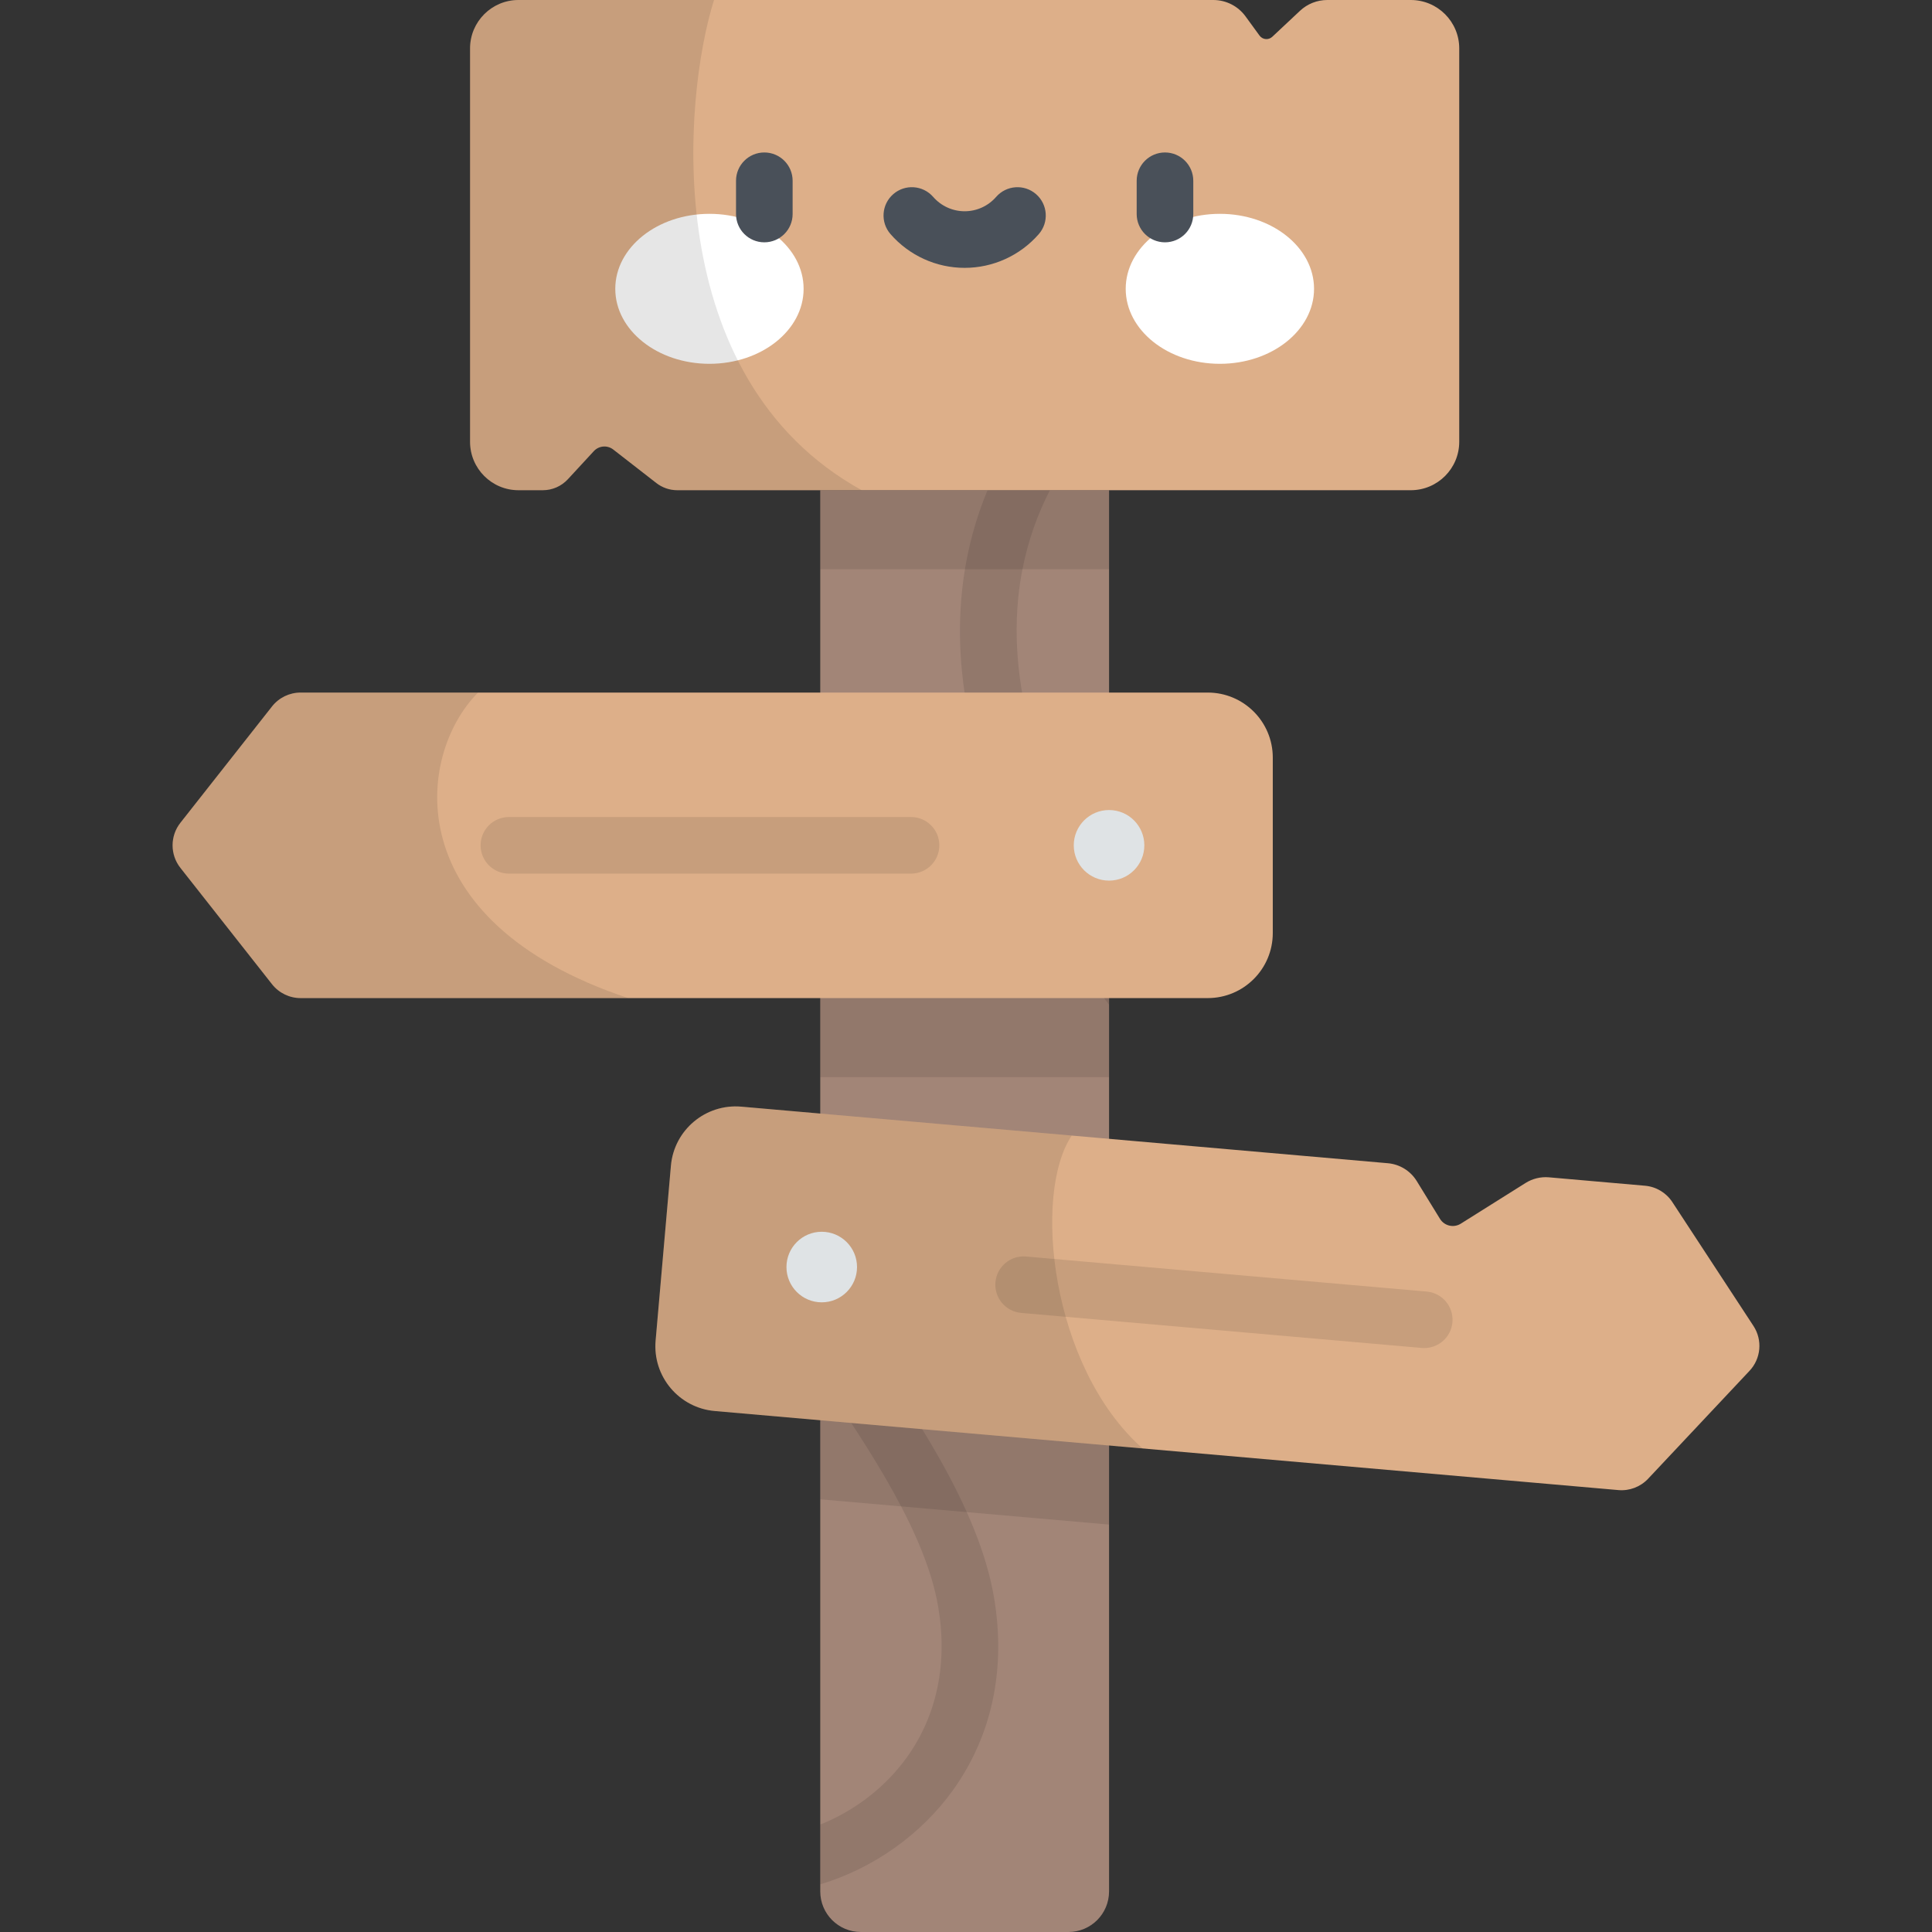 <?xml version="1.0" encoding="iso-8859-1"?>
<!-- Generator: Adobe Illustrator 19.0.0, SVG Export Plug-In . SVG Version: 6.00 Build 0)  -->
<svg version="1.1" id="Capa_1" xmlns="http://www.w3.org/2000/svg" xmlns:xlink="http://www.w3.org/1999/xlink" x="0px" y="0px"
	 viewBox="0 0 512 512" style="enable-background:new 0 0 512 512;" xml:space="preserve">
<rect x="0" y="0" width="512" height="512" fill="#333333" stroke="none"/>
<path style="fill:#A28577;" d="M283.151,512h-55.016c-5.943,0-10.761-4.818-10.761-10.761V129.913h76.538V501.24
	C293.912,507.182,289.094,512,283.151,512z"/>
<path style="opacity:0.1;enable-background:new    ;" d="M226.767,352.101c-3.242-4.714-6.426-9.348-9.393-13.833v26.651
	c13.577,19.806,27.949,41.679,31.235,60.787c2.573,14.962-0.254,28.744-8.177,39.858c-5.71,8.01-13.932,14.323-23.058,17.96v15.847
	c13.967-4.175,26.781-13.187,35.273-25.1c10.295-14.443,14.011-32.116,10.745-51.108
	C259.307,399.411,242.019,374.276,226.767,352.101z M270.847,151.452c1.526-8.095,4.158-15.275,7.388-21.54h-16.533
	c-2.397,5.771-4.327,12.027-5.596,18.761c-3.504,18.591-1.606,38.626,5.641,59.549c6.461,18.655,17.26,38.113,32.164,58.049v-26.5
	C273.851,207.717,265.907,177.66,270.847,151.452z"/>
<rect x="217.37" y="129.91" style="opacity:0.1;enable-background:new    ;" width="76.54" height="20.949"/>
<rect x="217.37" y="204.49" style="opacity:0.1;enable-background:new    ;" width="76.54" height="80.966"/>
<polygon style="opacity:0.1;enable-background:new    ;" points="217.374,397.332 293.912,404.029 293.912,322.753 217.374,316.057 
	"/>
<path style="fill:#DDAF89;" d="M79.672,264.504h240.393c9.519,0,17.236-7.717,17.236-17.236v-46.494
	c0-9.52-7.717-17.237-17.236-17.237H79.672c-2.958,0-5.754,1.357-7.584,3.681l-24.279,30.83c-2.759,3.504-2.759,8.441,0,11.945
	l24.279,30.83C73.918,263.147,76.714,264.504,79.672,264.504z"/>
<path style="opacity:0.1;enable-background:new    ;" d="M79.672,183.537c-2.958,0-5.754,1.357-7.584,3.681l-24.279,30.83
	c-2.759,3.504-2.759,8.442,0,11.945l24.279,30.83c1.83,2.324,4.626,3.681,7.584,3.681h86.813
	c-61.217-20.315-56.358-64.34-39.794-80.967L79.672,183.537L79.672,183.537z"/>
<circle style="fill:#DFE3E5;" cx="293.91" cy="224.02" r="9.351"/>
<path style="opacity:0.1;enable-background:new    ;" d="M241.434,231.52h-106.57c-4.142,0-7.5-3.357-7.5-7.5s3.358-7.5,7.5-7.5
	h106.57c4.142,0,7.5,3.357,7.5,7.5C248.934,228.163,245.576,231.52,241.434,231.52z"/>
<path style="fill:#DDAF89;" d="M464.683,351.387l-21.5-32.829c-1.621-2.475-4.287-4.07-7.234-4.328l-25.455-2.227
	c-2.174-0.19-4.351,0.335-6.199,1.496l-17.176,10.79c-1.876,1.178-4.352,0.6-5.512-1.287l-6.152-10.004
	c-1.66-2.699-4.5-4.454-7.657-4.73l-171.328-14.99c-9.483-0.83-17.843,6.185-18.673,15.669l-4.052,46.317
	c-0.83,9.483,6.185,17.844,15.669,18.673l239.478,20.952c2.947,0.258,5.85-0.85,7.876-3.006l26.874-28.597
	C466.696,360.036,467.126,355.117,464.683,351.387z"/>
<path style="opacity:0.1;enable-background:new    ;" d="M196.47,293.278c-9.483-0.83-17.843,6.185-18.673,15.669l-4.052,46.317
	c-0.83,9.483,6.185,17.844,15.669,18.673l113.381,9.919c-24.409-21.659-29.167-67.469-18.777-82.919L196.47,293.278z"/>
<circle style="fill:#DFE3E5;" cx="217.77" cy="335.78" r="9.351"/>
<path style="opacity:0.1;enable-background:new    ;" d="M377.448,357.249c-0.219,0-0.44-0.009-0.663-0.028l-106.165-9.288
	c-4.126-0.361-7.179-3.999-6.818-8.125c0.361-4.127,3.993-7.185,8.125-6.818l106.165,9.288c4.126,0.361,7.179,3.999,6.818,8.125
	C384.569,354.307,381.294,357.249,377.448,357.249z"/>
<path style="fill:#DDAF89;" d="M373.876,0h-22.135c-2.682,0-5.263,1.021-7.219,2.855l-7.356,6.896
	c-0.992,0.93-2.574,0.781-3.375-0.318l-3.713-5.095C328.09,1.612,324.92,0,321.547,0H137.409c-7.09,0-12.838,5.748-12.838,12.838
	v104.236c0,7.09,5.748,12.838,12.838,12.838h6.437c2.522,0,4.93-1.054,6.641-2.907l6.878-7.448c1.349-1.461,3.591-1.645,5.16-0.425
	l11.413,8.876c1.586,1.234,3.539,1.904,5.549,1.904h194.389c7.09,0,12.838-5.748,12.838-12.838V12.838
	C386.715,5.748,380.967,0,373.876,0z"/>
<g>
	<ellipse style="fill:#FFFFFF;" cx="188.01" cy="76.54" rx="24.955" ry="19.873"/>
	<ellipse style="fill:#FFFFFF;" cx="323.28" cy="76.54" rx="24.955" ry="19.873"/>
</g>
<g>
	<path style="fill:#495059;" d="M202.554,64.218c-4.142,0-7.5-3.357-7.5-7.5v-8.813c0-4.143,3.358-7.5,7.5-7.5s7.5,3.357,7.5,7.5
		v8.813C210.054,60.86,206.696,64.218,202.554,64.218z"/>
	<path style="fill:#495059;" d="M308.732,64.218c-4.142,0-7.5-3.357-7.5-7.5v-8.813c0-4.143,3.358-7.5,7.5-7.5s7.5,3.357,7.5,7.5
		v8.813C316.232,60.86,312.874,64.218,308.732,64.218z"/>
	<path style="fill:#495059;" d="M255.643,70.985c-7.532,0-14.694-3.262-19.651-8.949c-2.721-3.123-2.396-7.86,0.727-10.582
		s7.859-2.395,10.582,0.727c2.107,2.418,5.147,3.805,8.342,3.805s6.236-1.387,8.343-3.805c2.721-3.123,7.459-3.447,10.581-0.727
		c3.123,2.722,3.448,7.459,0.727,10.582C270.337,67.724,263.175,70.985,255.643,70.985z"/>
</g>
<path style="opacity:0.1;enable-background:new    ;" d="M189.225,0h-51.816c-7.09,0-12.838,5.748-12.838,12.839v104.236
	c0,7.09,5.748,12.838,12.838,12.838h6.437c2.522,0,4.929-1.054,6.64-2.907l6.878-7.448c1.349-1.46,3.591-1.645,5.16-0.424
	l11.413,8.876c1.586,1.234,3.539,1.904,5.549,1.904h48.889C174.474,100.128,181.026,25.943,189.225,0z"/>
<g>
</g>
<g>
</g>
<g>
</g>
<g>
</g>
<g>
</g>
<g>
</g>
<g>
</g>
<g>
</g>
<g>
</g>
<g>
</g>
<g>
</g>
<g>
</g>
<g>
</g>
<g>
</g>
<g>
</g>
</svg>
